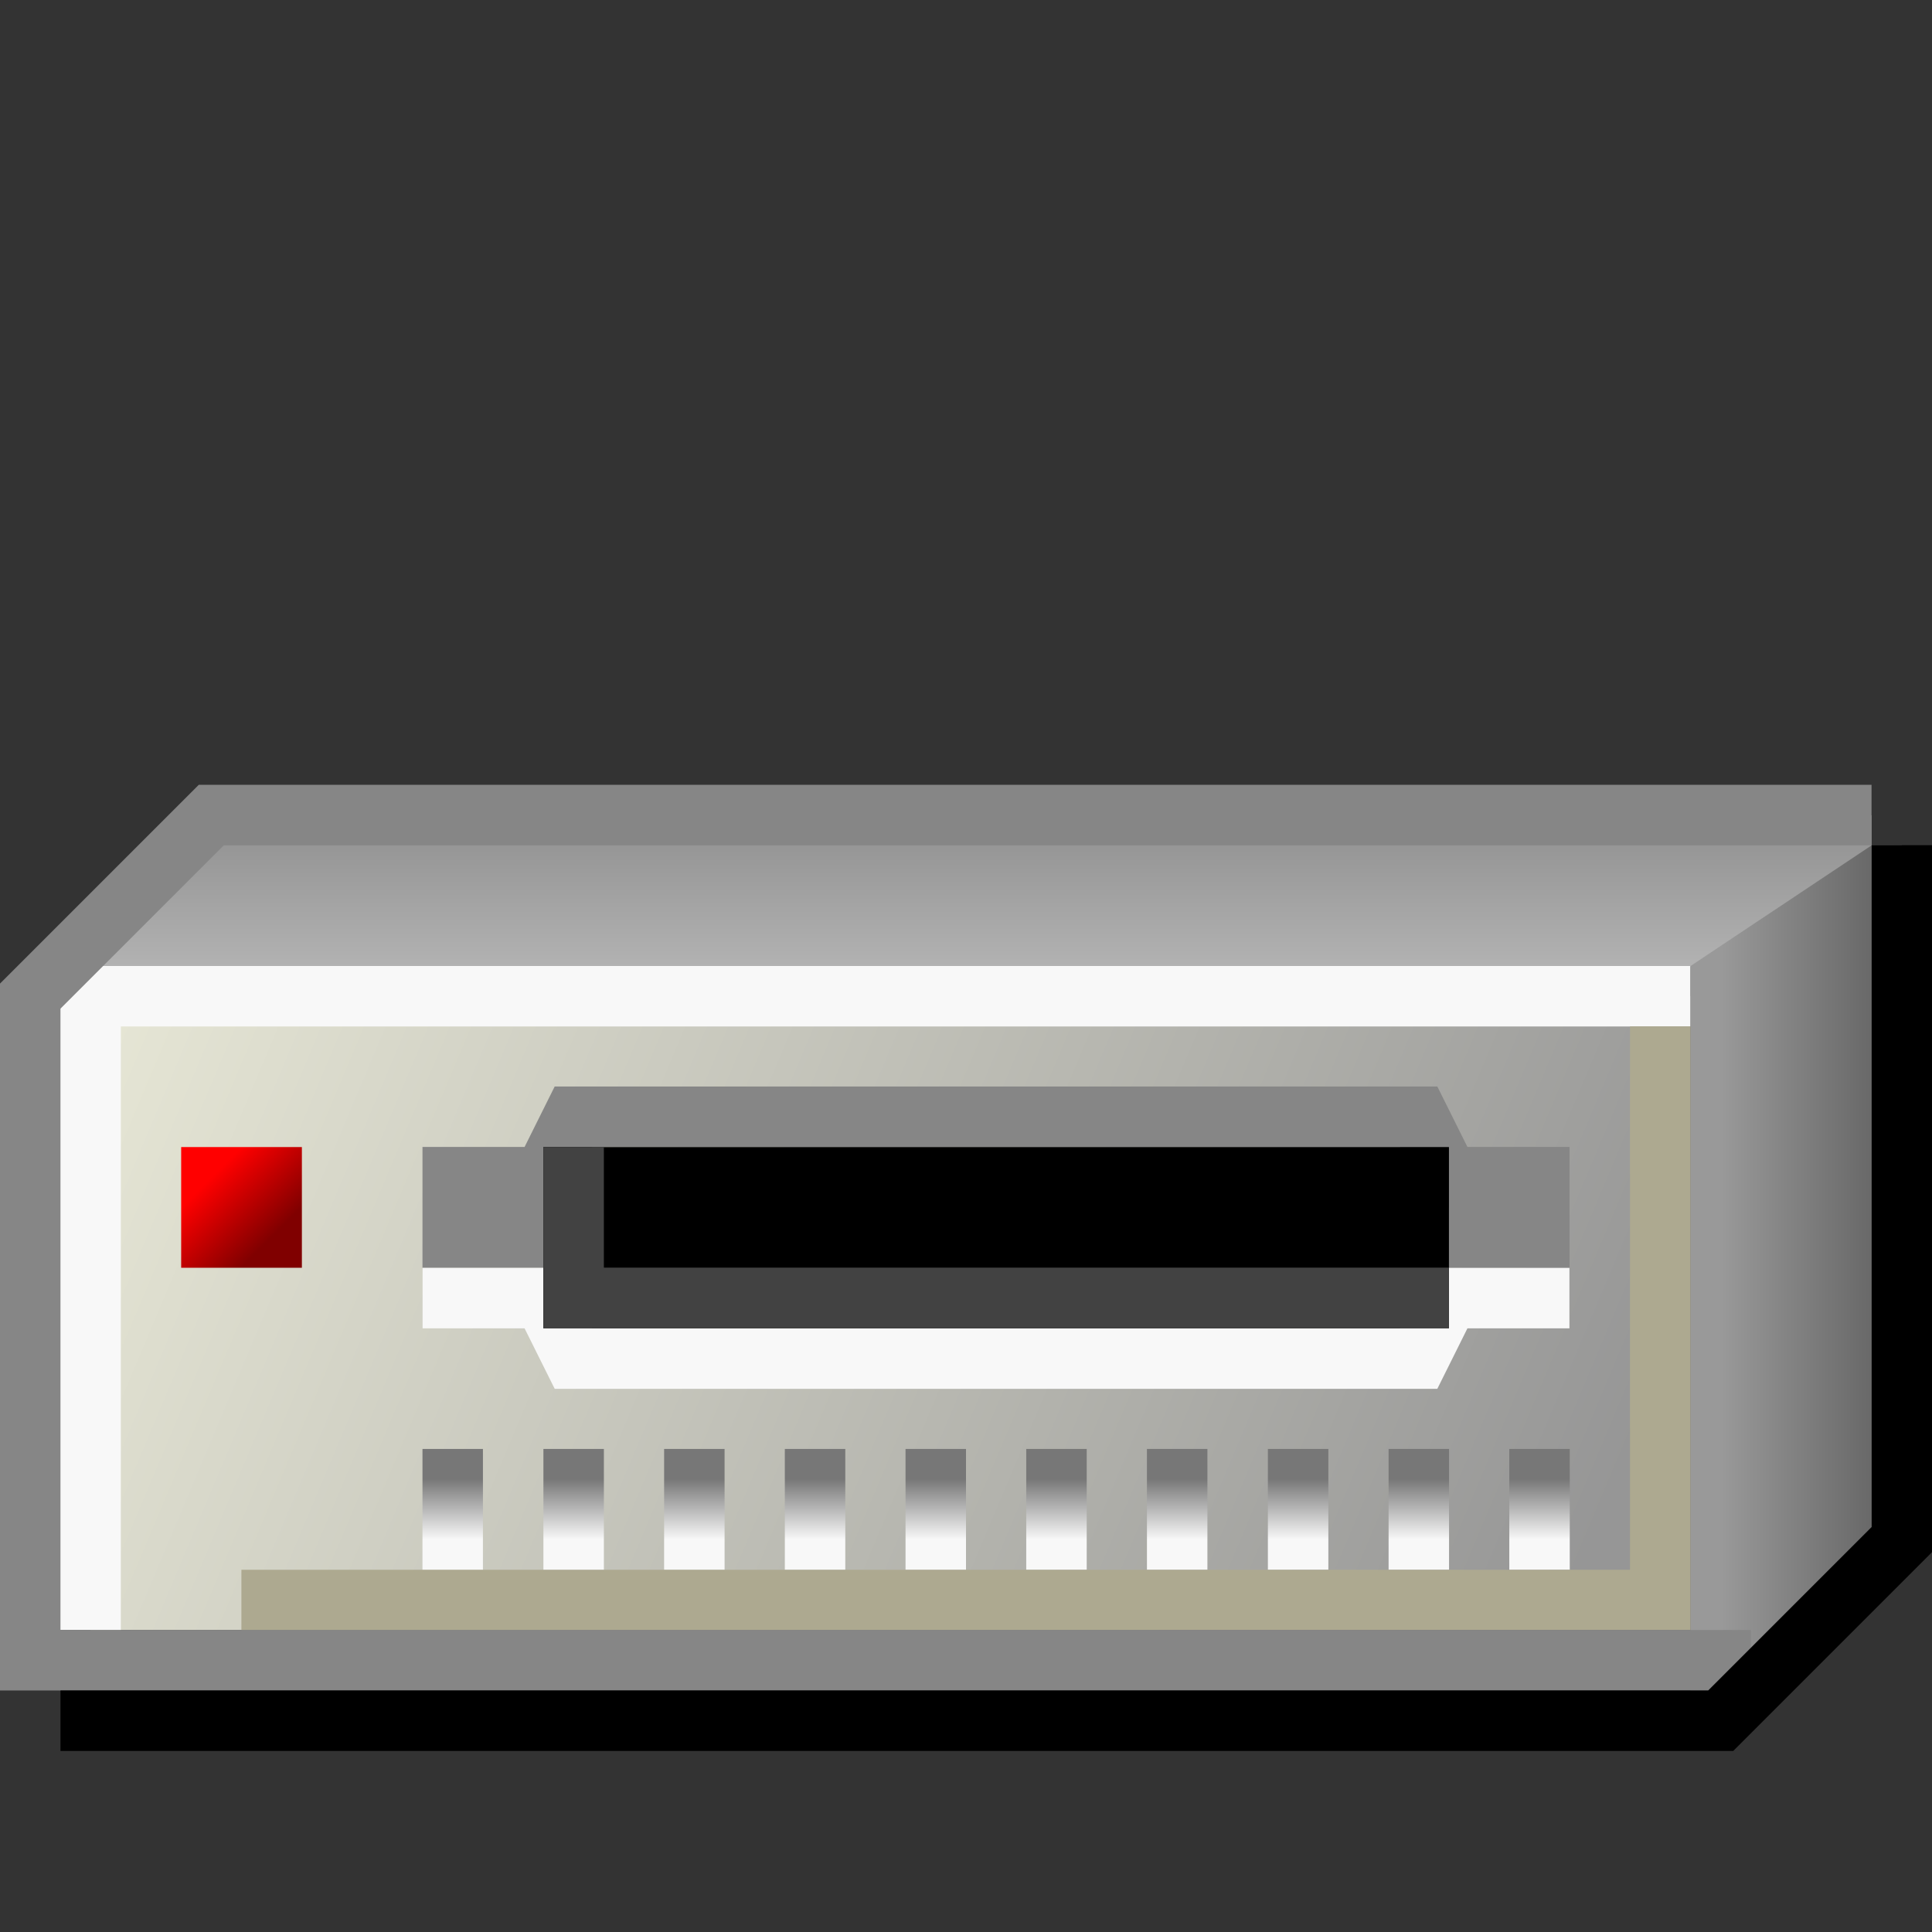 <?xml version="1.0" encoding="UTF-8" standalone="no"?>
<!-- Created with Inkscape (http://www.inkscape.org/) -->

<svg
   xmlns:dc="http://purl.org/dc/elements/1.1/"
   xmlns:cc="http://creativecommons.org/ns#"
   xmlns:rdf="http://www.w3.org/1999/02/22-rdf-syntax-ns#"
   xmlns:svg="http://www.w3.org/2000/svg"
   xmlns="http://www.w3.org/2000/svg"
   xmlns:xlink="http://www.w3.org/1999/xlink"
   xmlns:sodipodi="http://sodipodi.sourceforge.net/DTD/sodipodi-0.dtd"
   xmlns:inkscape="http://www.inkscape.org/namespaces/inkscape"
   width="32"
   height="32"
   viewBox="0 0 8.467 8.467"
   version="1.1"
   id="svg8"
   inkscape:version="0.92.3 (2405546, 2018-03-11)"
   sodipodi:docname="drive-removable-media.svg">
  <rect x="0" y="0" width="8.467" height="8.467" fill="#333333" stroke="none"/>
  <defs
     id="defs2">
    <linearGradient
       inkscape:collect="always"
       id="linearGradient878">
      <stop
         style="stop-color:#f8f8f8;stop-opacity:1"
         offset="0"
         id="stop874" />
      <stop
         style="stop-color:#777777;stop-opacity:1"
         offset="1"
         id="stop876" />
    </linearGradient>
    <linearGradient
       inkscape:collect="always"
       id="linearGradient858">
      <stop
         style="stop-color:#ff0000;stop-opacity:1"
         offset="0"
         id="stop854" />
      <stop
         style="stop-color:#800000;stop-opacity:1"
         offset="1"
         id="stop856" />
    </linearGradient>
    <linearGradient
       inkscape:collect="always"
       id="linearGradient947">
      <stop
         style="stop-color:#999999;stop-opacity:1"
         offset="0"
         id="stop943" />
      <stop
         style="stop-color:#5f5f5f;stop-opacity:1"
         offset="1"
         id="stop945" />
    </linearGradient>
    <linearGradient
       inkscape:collect="always"
       id="linearGradient935">
      <stop
         style="stop-color:#b2b2b2;stop-opacity:1"
         offset="0"
         id="stop931" />
      <stop
         style="stop-color:#969696;stop-opacity:1"
         offset="1"
         id="stop933" />
    </linearGradient>
    <linearGradient
       inkscape:collect="always"
       id="linearGradient917">
      <stop
         style="stop-color:#e7e7d6;stop-opacity:1"
         offset="0"
         id="stop913" />
      <stop
         style="stop-color:#969696;stop-opacity:1"
         offset="1"
         id="stop915" />
    </linearGradient>
    <linearGradient
       inkscape:collect="always"
       xlink:href="#linearGradient917"
       id="linearGradient919"
       x1="0.794"
       y1="293.031"
       x2="6.615"
       y2="295.677"
       gradientUnits="userSpaceOnUse"
       gradientTransform="matrix(1.082,0,0,1.167,-0.319,-49.433)" />
    <linearGradient
       inkscape:collect="always"
       xlink:href="#linearGradient935"
       id="linearGradient937"
       x1="5.027"
       y1="291.708"
       x2="5.027"
       y2="291.179"
       gradientUnits="userSpaceOnUse"
       gradientTransform="translate(-5.0000004e-8,1.058)" />
    <linearGradient
       inkscape:collect="always"
       xlink:href="#linearGradient947"
       id="linearGradient949"
       x1="6.218"
       y1="290.915"
       x2="7.011"
       y2="290.915"
       gradientUnits="userSpaceOnUse"
       gradientTransform="translate(1.323,3.44)" />
    <linearGradient
       inkscape:collect="always"
       xlink:href="#linearGradient858"
       id="linearGradient860"
       x1="-3.307"
       y1="293.693"
       x2="-3.043"
       y2="293.957"
       gradientUnits="userSpaceOnUse"
       gradientTransform="translate(4.233,1.8959557e-5)" />
    <linearGradient
       inkscape:collect="always"
       xlink:href="#linearGradient878"
       id="linearGradient880"
       x1="1.984"
       y1="295.28"
       x2="1.984"
       y2="295.016"
       gradientUnits="userSpaceOnUse" />
    <linearGradient
       gradientTransform="translate(0.529,-1.0373333e-5)"
       inkscape:collect="always"
       xlink:href="#linearGradient878"
       id="linearGradient880-3"
       x1="1.984"
       y1="295.28"
       x2="1.984"
       y2="295.016"
       gradientUnits="userSpaceOnUse" />
    <linearGradient
       gradientTransform="translate(1.058,-1.9833334e-6)"
       inkscape:collect="always"
       xlink:href="#linearGradient878"
       id="linearGradient880-35"
       x1="1.984"
       y1="295.28"
       x2="1.984"
       y2="295.016"
       gradientUnits="userSpaceOnUse" />
    <linearGradient
       gradientTransform="translate(1.588,-5.3233333e-6)"
       inkscape:collect="always"
       xlink:href="#linearGradient878"
       id="linearGradient880-1"
       x1="1.984"
       y1="295.28"
       x2="1.984"
       y2="295.016"
       gradientUnits="userSpaceOnUse" />
    <linearGradient
       gradientTransform="translate(2.117,-3.6533334e-6)"
       inkscape:collect="always"
       xlink:href="#linearGradient878"
       id="linearGradient880-9"
       x1="1.984"
       y1="295.28"
       x2="1.984"
       y2="295.016"
       gradientUnits="userSpaceOnUse" />
    <linearGradient
       gradientTransform="translate(2.646,-8.6433335e-6)"
       inkscape:collect="always"
       xlink:href="#linearGradient878"
       id="linearGradient880-2"
       x1="1.984"
       y1="295.28"
       x2="1.984"
       y2="295.016"
       gradientUnits="userSpaceOnUse" />
    <linearGradient
       gradientTransform="translate(3.175,-6.9733334e-6)"
       inkscape:collect="always"
       xlink:href="#linearGradient878"
       id="linearGradient880-7"
       x1="1.984"
       y1="295.28"
       x2="1.984"
       y2="295.016"
       gradientUnits="userSpaceOnUse" />
    <linearGradient
       gradientTransform="translate(3.704,-6.9733334e-6)"
       inkscape:collect="always"
       xlink:href="#linearGradient878"
       id="linearGradient880-37"
       x1="1.984"
       y1="295.28"
       x2="1.984"
       y2="295.016"
       gradientUnits="userSpaceOnUse" />
    <linearGradient
       gradientTransform="translate(4.233,-3.6533334e-6)"
       inkscape:collect="always"
       xlink:href="#linearGradient878"
       id="linearGradient880-28"
       x1="1.984"
       y1="295.28"
       x2="1.984"
       y2="295.016"
       gradientUnits="userSpaceOnUse" />
    <linearGradient
       gradientTransform="translate(4.763,-8.6433335e-6)"
       inkscape:collect="always"
       xlink:href="#linearGradient878"
       id="linearGradient880-6"
       x1="1.984"
       y1="295.28"
       x2="1.984"
       y2="295.016"
       gradientUnits="userSpaceOnUse" />
  </defs>
  <sodipodi:namedview
     id="base"
     pagecolor="#ffffff"
     bordercolor="#666666"
     borderopacity="1.0"
     inkscape:pageopacity="0.0"
     inkscape:pageshadow="2"
     inkscape:zoom="22.4"
     inkscape:cx="5.8473517"
     inkscape:cy="6.7185485"
     inkscape:document-units="mm"
     inkscape:current-layer="layer1"
     showgrid="true"
     units="px"
     inkscape:pagecheckerboard="false"
     inkscape:window-width="1920"
     inkscape:window-height="948"
     inkscape:window-x="0"
     inkscape:window-y="27"
     inkscape:window-maximized="1">
    <inkscape:grid
       type="xygrid"
       id="grid3713"
       empspacing="2"
       spacingx="0.132"
       spacingy="0.132" />
  </sodipodi:namedview>
  <g
     inkscape:label="Layer 1"
     inkscape:groupmode="layer"
     id="layer1"
     transform="translate(0,-288.533)">
    <rect
       style="opacity:1;fill:url(#linearGradient919);fill-opacity:1;fill-rule:nonzero;stroke:none;stroke-width:0.297;stroke-linecap:butt;stroke-linejoin:miter;stroke-miterlimit:4;stroke-dasharray:none;stroke-opacity:1"
       id="rect911"
       width="7.011"
       height="2.778"
       x="0.397"
       y="292.899" />
    <path
       style="opacity:1;fill:url(#linearGradient949);fill-opacity:1;fill-rule:nonzero;stroke:none;stroke-width:0.265;stroke-linecap:butt;stroke-linejoin:miter;stroke-miterlimit:4;stroke-dasharray:none;stroke-opacity:1"
       d="m 7.408,293.031 v 2.91 h 0.265 l 0.794,-0.794 -0.132,-2.91 H 7.408 Z"
       id="path941"
       inkscape:connector-curvature="0"
       sodipodi:nodetypes="ccccccc" />
    <path
       style="opacity:1;fill:url(#linearGradient937);fill-opacity:1;fill-rule:nonzero;stroke:none;stroke-width:0.265;stroke-linecap:butt;stroke-linejoin:miter;stroke-miterlimit:4;stroke-dasharray:none;stroke-opacity:1"
       d="m 0.265,292.899 7.011,0 0.132,-0.132 0.794,-0.529 v -0.132 l -7.276,0 z"
       id="path929"
       inkscape:connector-curvature="0"
       sodipodi:nodetypes="ccccccc" />
    <path
       style="opacity:1;fill:none;fill-opacity:1;fill-rule:nonzero;stroke:#f8f8f8;stroke-width:0.265;stroke-linecap:butt;stroke-linejoin:miter;stroke-miterlimit:4;stroke-dasharray:none;stroke-opacity:1"
       d="m 0.397,295.677 0,-2.778 7.011,0"
       id="path907"
       inkscape:connector-curvature="0"
       sodipodi:nodetypes="ccc" />
    <path
       style="opacity:1;fill:none;fill-opacity:1;fill-rule:nonzero;stroke:#ada990;stroke-width:0.265;stroke-linecap:butt;stroke-linejoin:miter;stroke-miterlimit:4;stroke-dasharray:none;stroke-opacity:1"
       d="m 7.276,293.031 -1e-7,2.514 H 1.058"
       id="path909"
       inkscape:connector-curvature="0"
       sodipodi:nodetypes="ccc" />
    <path
       style="opacity:1;fill:none;fill-opacity:1;fill-rule:nonzero;stroke:#868686;stroke-width:0.265;stroke-linecap:butt;stroke-linejoin:miter;stroke-miterlimit:4;stroke-dasharray:none;stroke-opacity:1"
       d="m 7.673,295.809 -7.541,0 v -2.91 l 0.794,-0.794 7.276,0"
       id="path925"
       inkscape:connector-curvature="0"
       sodipodi:nodetypes="ccccc" />
    <path
       style="opacity:1;fill:none;fill-opacity:1;fill-rule:nonzero;stroke:#000000;stroke-width:0.265;stroke-linecap:butt;stroke-linejoin:miter;stroke-miterlimit:4;stroke-dasharray:none;stroke-opacity:1"
       d="m 0.265,296.074 7.276,0 0.794,-0.794 0,-3.043"
       id="path927"
       inkscape:connector-curvature="0"
       sodipodi:nodetypes="cccc" />
    <rect
       style="opacity:1;fill:url(#linearGradient860);fill-opacity:1;fill-rule:nonzero;stroke:none;stroke-width:0.265;stroke-linecap:butt;stroke-linejoin:miter;stroke-miterlimit:4;stroke-dasharray:none;stroke-opacity:1;paint-order:normal"
       id="rect852"
       width="0.529"
       height="0.529"
       x="0.794"
       y="293.56" />
    <path
       style="opacity:1;fill:none;fill-opacity:1;fill-rule:nonzero;stroke:#868686;stroke-width:0.265;stroke-linecap:butt;stroke-linejoin:miter;stroke-miterlimit:4;stroke-dasharray:none;stroke-opacity:1;paint-order:normal"
       d="M 2.381,293.957 H 1.984 v -0.265 l 0.397,10e-6 0.132,-0.265 h 3.704 l 0.132,0.265 0.397,-10e-6 v 0.265 h -0.397"
       id="path864"
       inkscape:connector-curvature="0"
       sodipodi:nodetypes="cccccccccc" />
    <path
       style="opacity:1;fill:none;fill-opacity:1;fill-rule:nonzero;stroke:#f8f8f8;stroke-width:0.265;stroke-linecap:butt;stroke-linejoin:miter;stroke-miterlimit:4;stroke-dasharray:none;stroke-opacity:1;paint-order:normal"
       d="M 1.852,294.222 H 2.381 l 0.132,0.265 h 3.704 l 0.132,-0.265 h 0.529"
       id="path866"
       inkscape:connector-curvature="0" />
    <rect
       style="opacity:1;fill:#000000;fill-opacity:1;fill-rule:nonzero;stroke:none;stroke-width:0.265;stroke-linecap:butt;stroke-linejoin:miter;stroke-miterlimit:4;stroke-dasharray:none;stroke-opacity:1;paint-order:normal"
       id="rect870"
       width="3.969"
       height="0.794"
       x="2.381"
       y="293.56" />
    <path
       style="opacity:1;fill:none;fill-opacity:1;fill-rule:nonzero;stroke:#424242;stroke-width:0.265;stroke-linecap:butt;stroke-linejoin:miter;stroke-miterlimit:4;stroke-dasharray:none;stroke-opacity:1;paint-order:normal"
       d="m 2.514,293.56 v 0.661 h 3.836"
       id="path868"
       inkscape:connector-curvature="0" />
    <path
       style="opacity:1;fill:none;fill-opacity:1;fill-rule:nonzero;stroke:url(#linearGradient880);stroke-width:0.265;stroke-linecap:butt;stroke-linejoin:miter;stroke-miterlimit:4;stroke-dasharray:none;stroke-opacity:1;paint-order:normal"
       d="m 1.984,294.883 v 0.529"
       id="path872"
       inkscape:connector-curvature="0" />
    <path
       style="opacity:1;fill:none;fill-opacity:1;fill-rule:nonzero;stroke:url(#linearGradient880-3);stroke-width:0.265;stroke-linecap:butt;stroke-linejoin:miter;stroke-miterlimit:4;stroke-dasharray:none;stroke-opacity:1;paint-order:normal"
       d="m 2.514,294.883 v 0.529"
       id="path872-5"
       inkscape:connector-curvature="0" />
    <path
       style="opacity:1;fill:none;fill-opacity:1;fill-rule:nonzero;stroke:url(#linearGradient880-35);stroke-width:0.265;stroke-linecap:butt;stroke-linejoin:miter;stroke-miterlimit:4;stroke-dasharray:none;stroke-opacity:1;paint-order:normal"
       d="m 3.043,294.883 v 0.529"
       id="path872-9"
       inkscape:connector-curvature="0" />
    <path
       style="opacity:1;fill:none;fill-opacity:1;fill-rule:nonzero;stroke:url(#linearGradient880-1);stroke-width:0.265;stroke-linecap:butt;stroke-linejoin:miter;stroke-miterlimit:4;stroke-dasharray:none;stroke-opacity:1;paint-order:normal"
       d="m 3.572,294.883 v 0.529"
       id="path872-0"
       inkscape:connector-curvature="0" />
    <path
       style="opacity:1;fill:none;fill-opacity:1;fill-rule:nonzero;stroke:url(#linearGradient880-9);stroke-width:0.265;stroke-linecap:butt;stroke-linejoin:miter;stroke-miterlimit:4;stroke-dasharray:none;stroke-opacity:1;paint-order:normal"
       d="m 4.101,294.883 v 0.529"
       id="path872-06"
       inkscape:connector-curvature="0" />
    <path
       style="opacity:1;fill:none;fill-opacity:1;fill-rule:nonzero;stroke:url(#linearGradient880-2);stroke-width:0.265;stroke-linecap:butt;stroke-linejoin:miter;stroke-miterlimit:4;stroke-dasharray:none;stroke-opacity:1;paint-order:normal"
       d="m 4.63,294.883 v 0.529"
       id="path872-8"
       inkscape:connector-curvature="0" />
    <path
       style="opacity:1;fill:none;fill-opacity:1;fill-rule:nonzero;stroke:url(#linearGradient880-7);stroke-width:0.265;stroke-linecap:butt;stroke-linejoin:miter;stroke-miterlimit:4;stroke-dasharray:none;stroke-opacity:1;paint-order:normal"
       d="m 5.159,294.883 v 0.529"
       id="path872-02"
       inkscape:connector-curvature="0" />
    <path
       style="opacity:1;fill:none;fill-opacity:1;fill-rule:nonzero;stroke:url(#linearGradient880-37);stroke-width:0.265;stroke-linecap:butt;stroke-linejoin:miter;stroke-miterlimit:4;stroke-dasharray:none;stroke-opacity:1;paint-order:normal"
       d="m 5.689,294.883 v 0.529"
       id="path872-2"
       inkscape:connector-curvature="0" />
    <path
       style="opacity:1;fill:none;fill-opacity:1;fill-rule:nonzero;stroke:url(#linearGradient880-28);stroke-width:0.265;stroke-linecap:butt;stroke-linejoin:miter;stroke-miterlimit:4;stroke-dasharray:none;stroke-opacity:1;paint-order:normal"
       d="m 6.218,294.883 v 0.529"
       id="path872-3"
       inkscape:connector-curvature="0" />
    <path
       style="opacity:1;fill:none;fill-opacity:1;fill-rule:nonzero;stroke:url(#linearGradient880-6);stroke-width:0.265;stroke-linecap:butt;stroke-linejoin:miter;stroke-miterlimit:4;stroke-dasharray:none;stroke-opacity:1;paint-order:normal"
       d="m 6.747,294.883 v 0.529"
       id="path872-93"
       inkscape:connector-curvature="0" />
  </g>
</svg>
